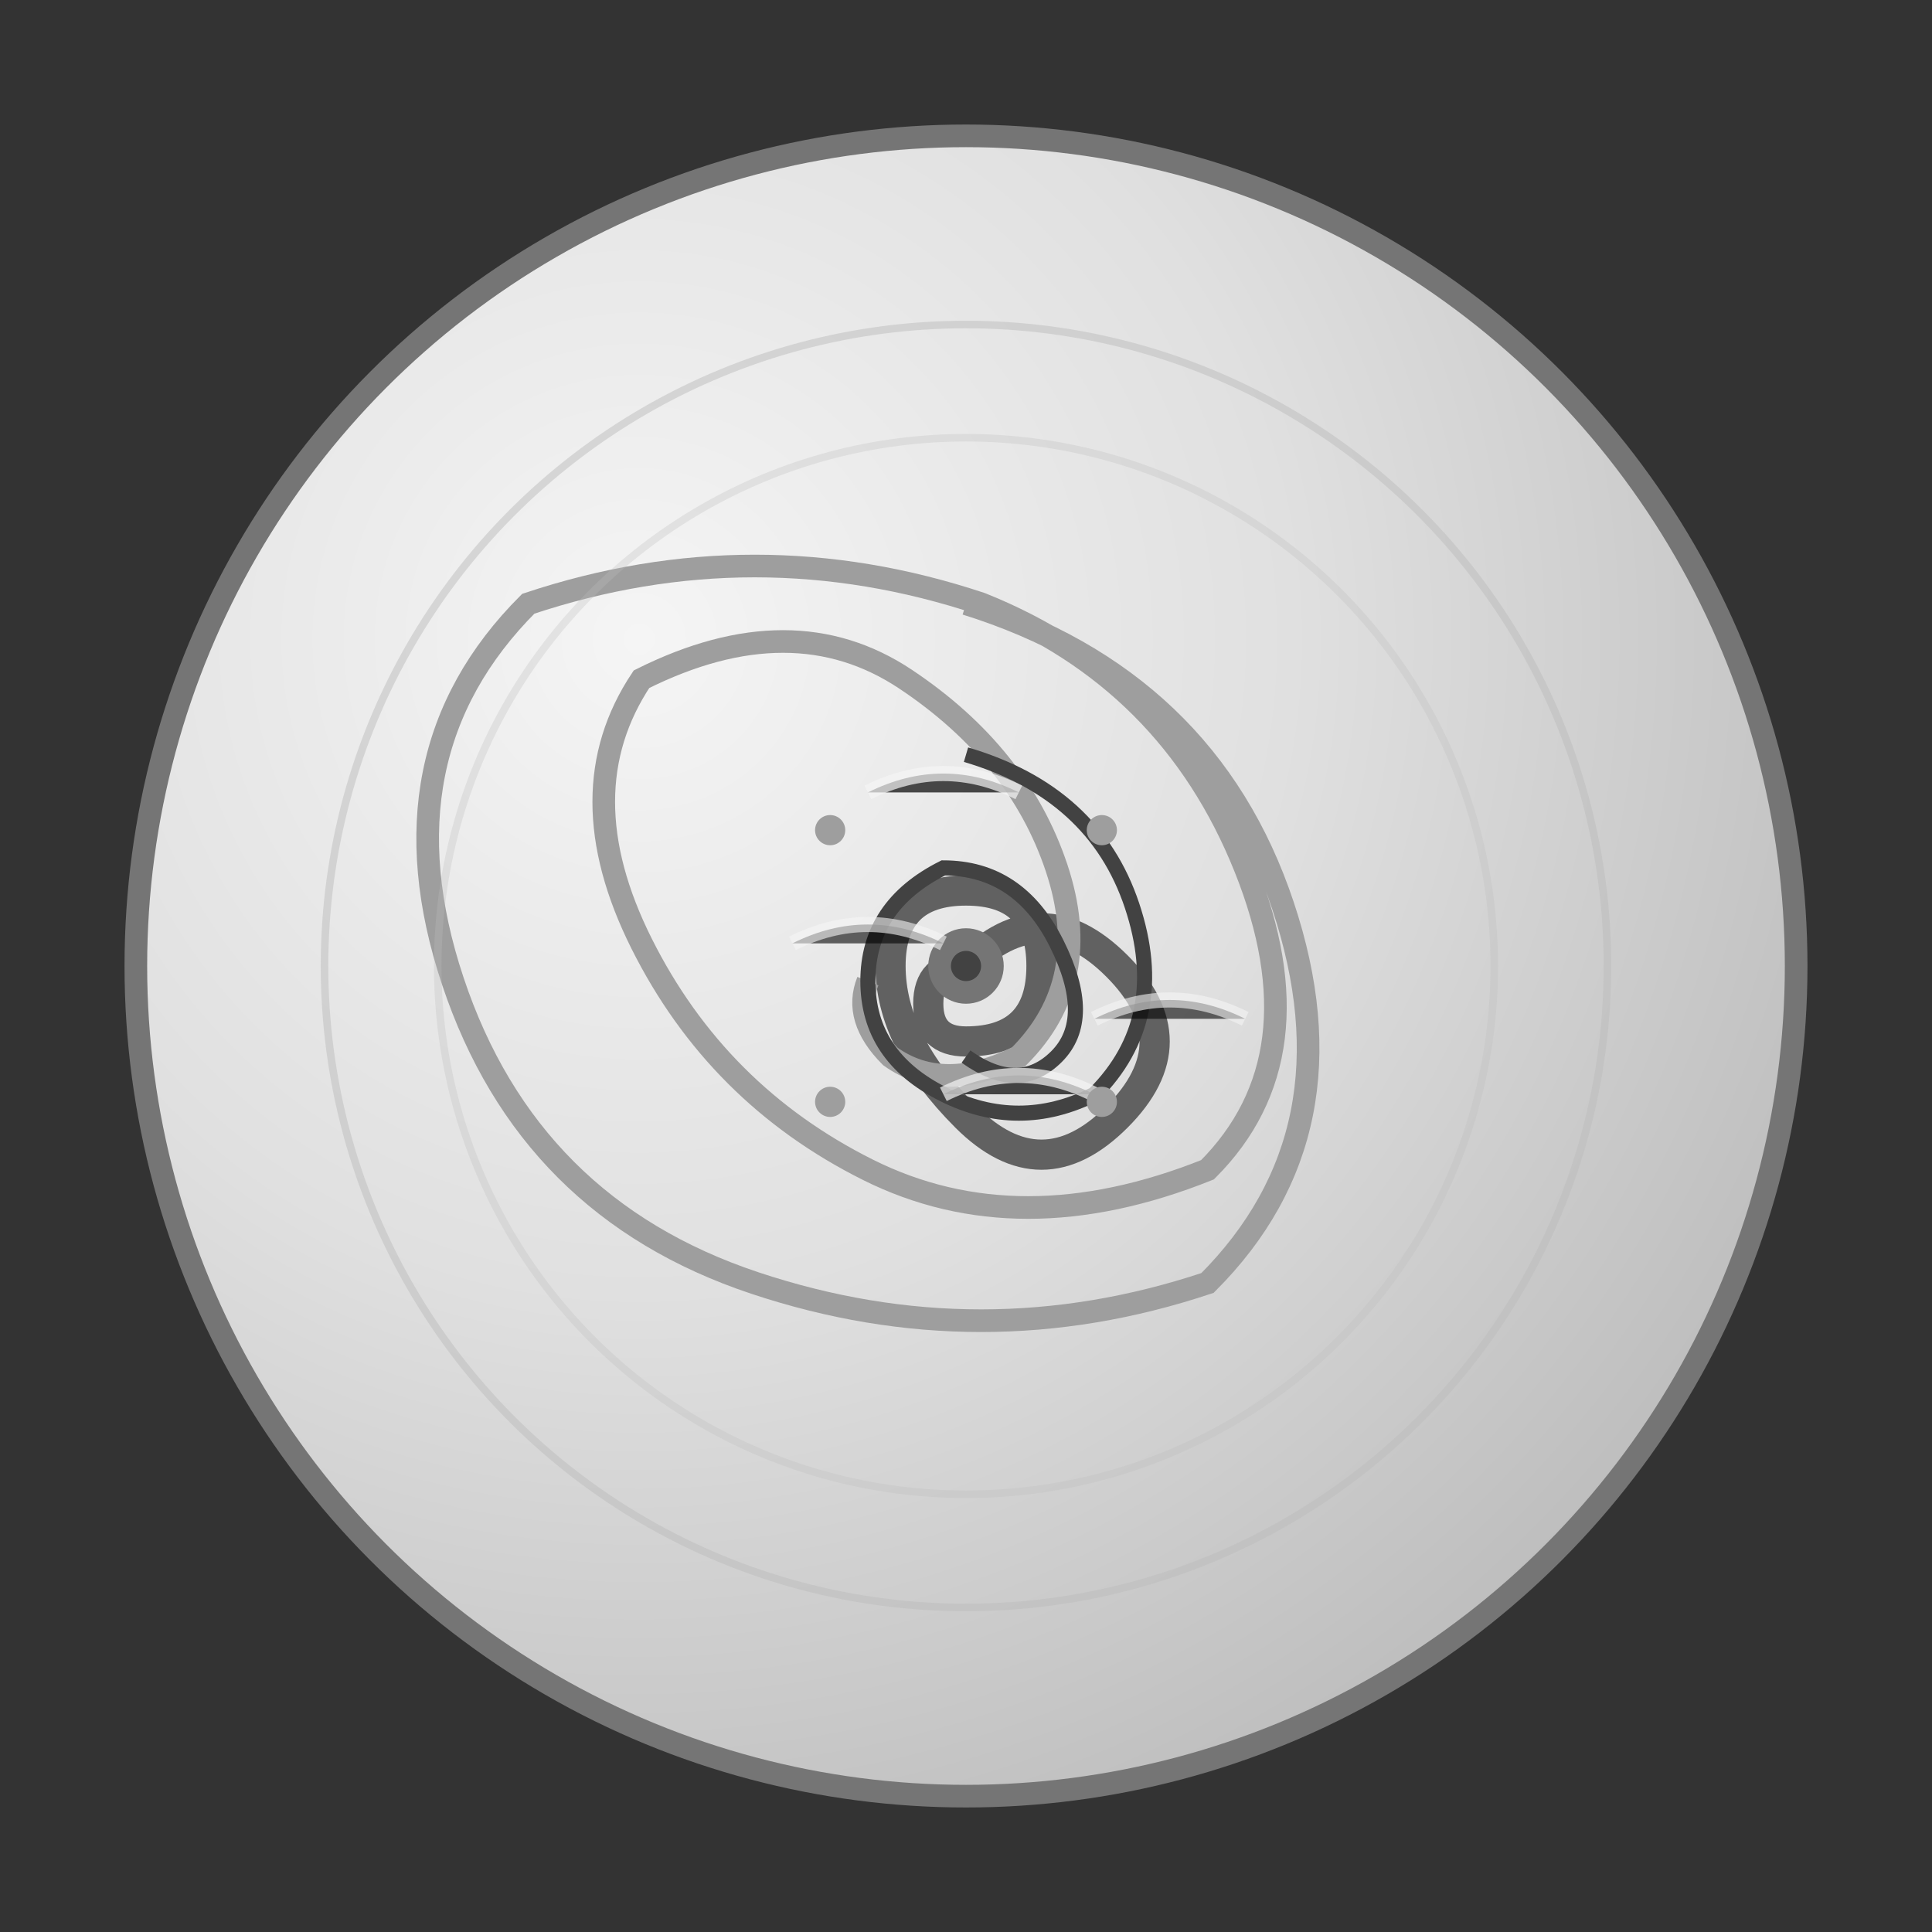 <svg xmlns="http://www.w3.org/2000/svg" viewBox="0 0 256 256" class="w-full h-full" width="256" height="256"><rect x="0" y="0" width="256" height="256" fill="#333333" stroke="none"/><defs><radialGradient id="metallic-spiral-bg-38" cx="0.3" cy="0.3" r="0.8"><stop offset="0%" stop-color="#F5F5F5"/><stop offset="50%" stop-color="#E0E0E0"/><stop offset="100%" stop-color="#BDBDBD"/></radialGradient></defs><circle cx="128" cy="128" r="110" fill="url(#metallic-spiral-bg-38)" stroke="#757575" stroke-width="3"/><path d="M128 128 Q138 118 148 128 Q158 138 148 148 Q138 158 128 148 Q118 138 118 128 Q118 118 128 118 Q138 118 138 128 Q138 138 128 138 Q123 138 123 133 Q123 128 128 128" fill="none" stroke="#616161" stroke-width="4"/><path d="M128 80 Q160 90 170 120 Q180 150 160 170 Q130 180 100 170 Q70 160 60 130 Q50 100 70 80 Q100 70 130 80 Q155 90 165 115 Q175 140 160 155 Q135 165 115 155 Q95 145 85 125 Q75 105 85 90 Q105 80 120 90 Q135 100 140 115 Q145 130 135 140 Q125 145 118 140 Q113 135 115 130" fill="none" stroke="#9E9E9E" stroke-width="3"/><path d="M128 100 Q145 105 150 120 Q155 135 145 145 Q135 150 125 145 Q115 140 115 130 Q115 120 125 115 Q135 115 140 125 Q145 135 140 140 Q135 145 128 140" fill="none" stroke="#424242" stroke-width="2"/><circle cx="128" cy="128" r="5" fill="#757575"/><circle cx="128" cy="128" r="2" fill="#424242"/><path d="M115 105 Q125 100 135 105" stroke="#F5F5F5" stroke-width="2" opacity="0.7"/><path d="M105 125 Q115 120 125 125" stroke="#F5F5F5" stroke-width="2" opacity="0.6"/><path d="M125 145 Q135 140 145 145" stroke="#F5F5F5" stroke-width="2" opacity="0.7"/><path d="M145 135 Q155 130 165 135" stroke="#F5F5F5" stroke-width="2" opacity="0.6"/><circle cx="110" cy="110" r="2" fill="#9E9E9E"/><circle cx="146" cy="146" r="2" fill="#9E9E9E"/><circle cx="146" cy="110" r="2" fill="#9E9E9E"/><circle cx="110" cy="146" r="2" fill="#9E9E9E"/><circle cx="128" cy="128" r="85" fill="none" stroke="#BDBDBD" stroke-width="1" opacity="0.5"/><circle cx="128" cy="128" r="70" fill="none" stroke="#BDBDBD" stroke-width="1" opacity="0.3"/></svg>
